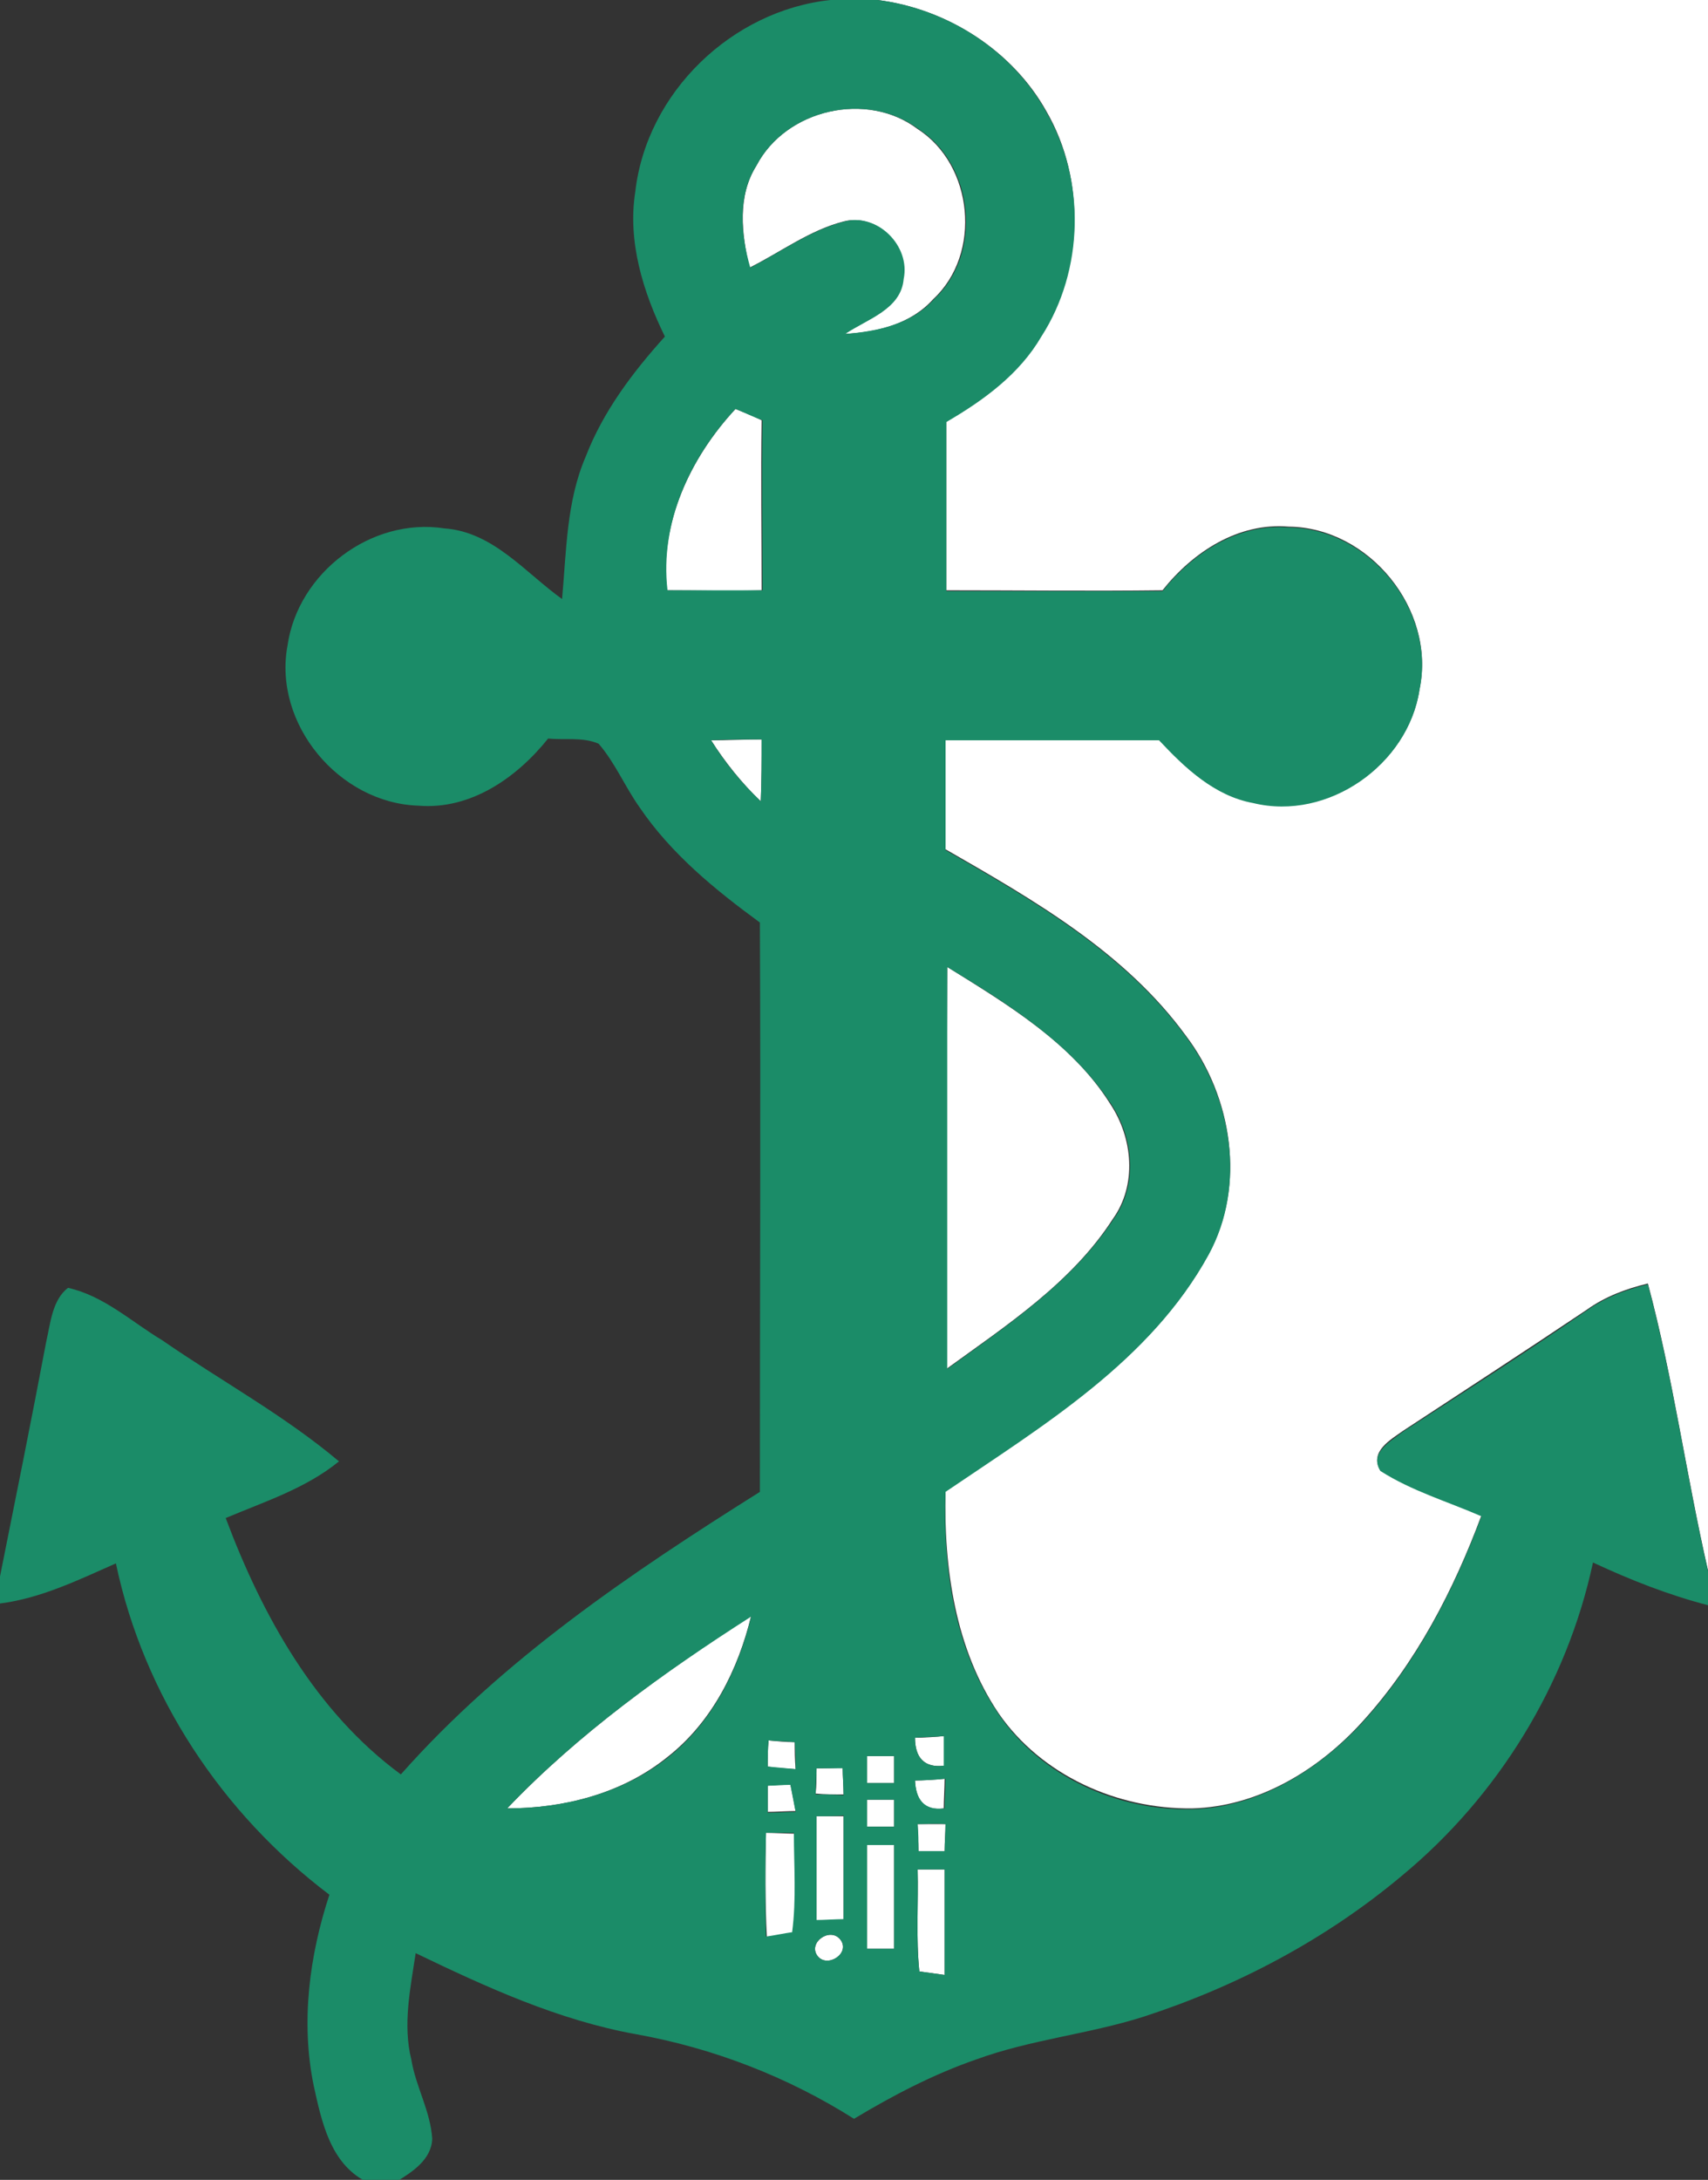 <?xml version="1.0" encoding="utf-8"?>
<!-- Generator: Adobe Illustrator 26.0.3, SVG Export Plug-In . SVG Version: 6.00 Build 0)  -->
<svg version="1.1" id="Layer_1" xmlns="http://www.w3.org/2000/svg" xmlns:xlink="http://www.w3.org/1999/xlink" x="0px" y="0px"
	 viewBox="0 0 196 250" style="enable-background:new 0 0 196 250;" xml:space="preserve">
<rect x="0" y="0" width="196" height="250" fill="#333333" stroke="none"/>
<style type="text/css">
	.st0{fill:#FFFFFF;}
	.st1{fill:#1B8C68;}
</style>
<g id="_x23_ffffffff">
	<path class="st0" d="M100.7,0H196v180.1c-2.5-10.9-4-22.1-6.9-32.9c-2.5,0.6-4.9,1.5-7,3c-7,4.7-14.1,9.3-21.1,13.9
		c-1.4,1-3.9,2.4-2.6,4.5c3.6,2.2,7.8,3.4,11.6,5.2c-3.2,8.6-7.5,16.9-13.7,23.7c-5,5.5-11.9,9.7-19.5,9.9
		c-8.6,0.1-17.3-3.8-22.2-10.9c-5-7.4-6.3-16.7-6.1-25.5c11.2-7.6,23.6-15,30.2-27.2c4.3-7.9,2.7-18-2.6-25
		c-7-9.6-17.5-15.6-27.6-21.4c0-4.2,0-8.4,0-12.6c8.2,0,16.3,0,24.5,0c2.9,3.2,6.3,6.4,10.8,7.2c8.6,2.1,17.8-4.3,19.1-13
		c1.9-9.1-5.8-18.5-15-18.6c-5.8-0.5-11,2.9-14.5,7.3c-8.3,0.1-16.5,0-24.8,0c0-6.5,0-12.9,0-19.4c4.2-2.5,8.3-5.5,10.9-9.8
		c4.8-7.6,5.1-17.9,0.6-25.7C116.2,5.8,108.7,1,100.7,0z"/>
	<path class="st0" d="M86.8,19c3.4-6.5,12.7-8.6,18.5-4.2c6.4,4.1,7.4,14.3,1.8,19.5c-2.6,2.9-6.5,3.8-10.2,4
		c2.5-1.7,6.4-2.8,6.7-6.3c0.8-3.8-3-7.6-6.8-6.6c-3.9,1-7.2,3.5-10.8,5.3C85.1,26.8,84.6,22.5,86.8,19z"/>
	<path class="st0" d="M84.4,46.9c1,0.4,2,0.8,3,1.3c-0.1,6.5,0,13,0,19.5c-3.6,0.1-7.2,0-10.9,0C75.7,60,79.2,52.5,84.4,46.9z"/>
	<path class="st0" d="M81.6,84.9c1.9,0,3.9-0.1,5.8-0.1c0,2.4,0,4.7-0.1,7.1C85.1,89.8,83.2,87.4,81.6,84.9z"/>
	<path class="st0" d="M108.7,110.9c6.9,4.3,14.3,8.7,18.7,15.7c2.6,3.9,3.1,9.3,0.3,13.2c-4.7,7.3-12.2,12.2-19.1,17.2
		C108.6,141.6,108.6,126.2,108.7,110.9z"/>
	<path class="st0" d="M58.2,207.4c8.2-8.6,18-15.6,28-22.1c-1.5,6.2-4.5,12.2-9.6,16.2C71.4,205.7,64.7,207.4,58.2,207.4z"/>
	<path class="st0" d="M88.2,199.6c1,0.1,2,0.2,3,0.2c0,1,0,2,0.1,3.1c-1.1-0.1-2.1-0.1-3.2-0.3C88.1,201.6,88.1,200.6,88.2,199.6z"
		/>
	<path class="st0" d="M105,199.3c0.8,0,2.5-0.1,3.4-0.2c0,0.8,0,2.5,0,3.4C106,202.8,105,201.5,105,199.3z"/>
	<path class="st0" d="M99.5,201.4c1,0,2.1,0,3.1,0c0,1,0,2.1,0,3.1c-1,0-2.1,0-3.1,0C99.5,203.4,99.5,202.4,99.5,201.4z"/>
	<path class="st0" d="M93.7,202.8c1,0,2,0,3-0.1c0,1,0.1,2.1,0.1,3.1c-1.1,0-2.2,0-3.2-0.1C93.7,204.8,93.7,203.8,93.7,202.8z"/>
	<path class="st0" d="M88.1,204.8c0.8-0.1,1.7-0.1,2.6-0.2c0.2,1,0.4,2,0.6,3.1c-0.8,0-2.4,0.1-3.2,0.1
		C88.1,207.1,88.1,205.6,88.1,204.8z"/>
	<path class="st0" d="M105,204.2c0.8,0,2.6-0.1,3.4-0.2c0,0.8-0.1,2.5-0.1,3.4C106,207.7,105.1,206.4,105,204.2z"/>
	<path class="st0" d="M99.5,206.4c1,0,2.1,0,3.1,0c0,1,0,2.1,0,3.1c-1,0-2.1,0-3.1,0C99.5,208.4,99.5,207.4,99.5,206.4z"/>
	<path class="st0" d="M93.7,208.3c0.8,0,2.3,0,3.1,0c0,3.9,0,7.9,0,11.9c-0.8,0-2.3,0-3.1,0.1C93.7,216.2,93.7,212.2,93.7,208.3z"/>
	<path class="st0" d="M105.3,209.2c1.1,0,2.1,0,3.2,0c0,1-0.1,2-0.1,3.1c-1,0-2,0-3,0C105.4,211.2,105.3,210.2,105.3,209.2z"/>
	<path class="st0" d="M87.9,210.2c0.8,0,2.4,0.1,3.3,0.1c-0.1,3.8,0.3,7.6-0.2,11.4c-0.8,0.1-2.2,0.4-3,0.5
		C87.8,218.1,87.8,214.1,87.9,210.2z"/>
	<path class="st0" d="M99.5,211.6c0.8,0,2.3,0,3.1,0c0,4,0,7.9,0,11.9c-0.8,0-2.4,0-3.1,0C99.5,219.6,99.5,215.6,99.5,211.6z"/>
	<path class="st0" d="M105.3,214.4c1,0,2.1,0,3.1,0c0,4,0,8.1,0,12.1c-0.7-0.1-2.2-0.3-2.9-0.4C105.1,222.2,105.4,218.2,105.3,214.4
		z"/>
	<path class="st0" d="M93.8,224.3c-1.1-1.5,1.4-3.3,2.6-1.9C97.7,224,94.9,225.8,93.8,224.3z"/>
</g>
<g id="_x23_1b8c68ff">
	<path class="st1" d="M95.3,0h5.4c8,1,15.5,5.8,19.4,12.9c4.5,7.8,4.3,18.1-0.6,25.7c-2.5,4.3-6.6,7.3-10.9,9.8c0,6.5,0,12.9,0,19.4
		c8.3,0,16.5,0,24.8,0c3.5-4.4,8.7-7.8,14.5-7.3c9.2,0.1,16.9,9.5,15,18.6c-1.3,8.6-10.5,15.1-19.1,13c-4.4-0.8-7.8-4-10.8-7.2
		c-8.2,0-16.3,0-24.5,0c0,4.2,0,8.4,0,12.6c10.1,5.8,20.6,11.8,27.6,21.4c5.3,7.1,6.9,17.1,2.6,25c-6.7,12.2-19,19.6-30.2,27.2
		c-0.3,8.8,1,18,6.1,25.5c4.9,7.2,13.7,11.1,22.2,10.9c7.6-0.2,14.5-4.5,19.5-9.9c6.2-6.8,10.5-15.1,13.7-23.7
		c-3.9-1.7-8-2.9-11.6-5.2c-1.3-2.1,1.2-3.4,2.6-4.5c7.1-4.6,14.1-9.1,21.1-13.9c2.1-1.5,4.5-2.4,7-3c2.9,10.8,4.4,22,6.9,32.9v3.9
		c-4.6-1.2-8.9-2.9-13.2-4.9c-3,14-10.9,26.8-21.9,35.9c-8.7,7.3-18.9,12.7-29.7,16.2c-6.3,2-12.9,2.6-19.2,4.9
		c-4.9,1.7-9.5,4.1-14,6.8c-7.6-4.8-16.1-8.1-25-9.7c-8.9-1.6-17.2-5.4-25.3-9.3c-0.6,4-1.5,8.2-0.5,12.2c0.5,3.1,2.2,5.9,2.4,9.1
		c-0.1,2.4-2.3,3.8-4.1,4.9H42c-4.1-2.1-5.1-6.9-6-11c-1.5-7.3-0.5-14.9,1.8-21.9c-12.3-9.3-21.3-22.8-24.5-38
		c-4.3,1.9-8.6,4-13.3,4.6v-3.1c1.8-9,3.6-17.9,5.3-26.9c0.5-2.2,0.7-4.8,2.5-6.2c4.1,0.9,7.3,3.9,10.8,6c6.8,4.7,14,8.6,20.3,13.9
		c-3.8,3.1-8.5,4.6-13,6.5c4.2,11.2,10.3,22.2,20.1,29.4c11.7-13.2,26.4-23.1,41.2-32.4c0-21.8,0.1-43.6,0-65.3
		C82,102,77,97.9,73.4,92.6c-1.7-2.4-2.8-5.1-4.7-7.3c-1.8-0.8-3.9-0.4-5.8-0.6c-3.6,4.5-8.9,8.2-14.9,7.7
		c-9.1-0.3-16.7-9.4-15-18.4c1.2-8.3,9.6-14.7,18-13.4c5.6,0.4,9.3,5.1,13.5,8.1c0.5-5.5,0.5-11.2,2.7-16.3c2-5.2,5.4-9.7,9.1-13.8
		c-2.5-5.1-4.3-10.9-3.4-16.6C74.2,10.6,84,1.2,95.3,0 M86.8,19c-2.2,3.5-1.8,7.9-0.7,11.7c3.5-1.8,6.9-4.3,10.8-5.3
		c3.8-1,7.6,2.8,6.8,6.6c-0.3,3.5-4.2,4.6-6.7,6.3c3.7-0.3,7.6-1.1,10.2-4c5.6-5.2,4.6-15.4-1.8-19.5C99.5,10.4,90.2,12.5,86.8,19
		 M84.4,46.9c-5.2,5.6-8.7,13-7.8,20.8c3.6,0,7.2,0,10.9,0c0-6.5-0.1-13,0-19.5C86.4,47.8,85.4,47.3,84.4,46.9 M81.6,84.9
		c1.6,2.6,3.5,4.9,5.7,7c0.1-2.4,0.1-4.7,0.1-7.1C85.5,84.8,83.5,84.8,81.6,84.9 M108.7,110.9c0,15.4,0,30.7,0,46.1
		c6.9-5,14.3-9.9,19.1-17.2c2.8-3.9,2.3-9.3-0.3-13.2C122.9,119.6,115.6,115.1,108.7,110.9 M58.2,207.4c6.5,0,13.2-1.7,18.4-5.8
		c5.1-4,8.1-10,9.6-16.2C76.2,191.8,66.4,198.8,58.2,207.4 M88.2,199.6c-0.1,1-0.1,2-0.1,3c1.1,0.1,2.1,0.2,3.2,0.3c0-1,0-2-0.1-3.1
		C90.2,199.7,89.2,199.7,88.2,199.6 M105,199.3c0,2.2,1,3.5,3.3,3.2c0-0.8,0-2.5,0-3.4C107.6,199.2,105.9,199.2,105,199.3
		 M99.5,201.4c0,1,0,2.1,0,3.1c1,0,2.1,0,3.1,0c0-1,0-2.1,0-3.1C101.6,201.4,100.5,201.4,99.5,201.4 M93.7,202.8c0,1-0.1,2-0.1,3
		c1.1,0,2.1,0,3.2,0.1c0-1.1-0.1-2.1-0.1-3.1C95.7,202.8,94.7,202.8,93.7,202.8 M88.1,204.8c0,0.8,0,2.3,0,3.1
		c0.8,0,2.4-0.1,3.2-0.1c-0.2-1-0.4-2.1-0.6-3.1C89.8,204.7,89,204.8,88.1,204.8 M105,204.2c0.1,2.1,1,3.5,3.4,3.2
		c0-0.8,0.1-2.5,0.1-3.4C107.6,204.1,105.8,204.2,105,204.2 M99.5,206.4c0,1,0,2,0,3.1c1,0,2.1,0,3.1,0c0-1,0-2.1,0-3.1
		C101.6,206.4,100.5,206.4,99.5,206.4 M93.7,208.3c0,4,0,7.9,0,11.9c0.8,0,2.3-0.1,3.1-0.1c0-4,0-7.9,0-11.9
		C96,208.3,94.5,208.3,93.7,208.3 M105.3,209.2c0.1,1,0.1,2,0.1,3.1c1,0,2,0,3,0c0-1,0.1-2,0.1-3.1
		C107.4,209.1,106.3,209.2,105.3,209.2 M87.9,210.2c-0.1,4-0.1,7.9,0,11.9c0.8-0.1,2.2-0.4,3-0.5c0.5-3.8,0.2-7.6,0.2-11.4
		C90.3,210.2,88.7,210.2,87.9,210.2 M99.5,211.6c0,4,0,7.9,0,11.9c0.8,0,2.3,0,3.1,0c0-4,0-7.9,0-11.9
		C101.9,211.6,100.3,211.6,99.5,211.6 M105.3,214.4c0.1,3.9-0.2,7.8,0.2,11.7c0.7,0.1,2.2,0.3,2.9,0.4c0-4,0-8.1,0-12.1
		C107.4,214.4,106.4,214.4,105.3,214.4 M93.8,224.3c1.1,1.5,3.9-0.3,2.6-1.9C95.2,221,92.7,222.8,93.8,224.3z"/>
</g>
</svg>
